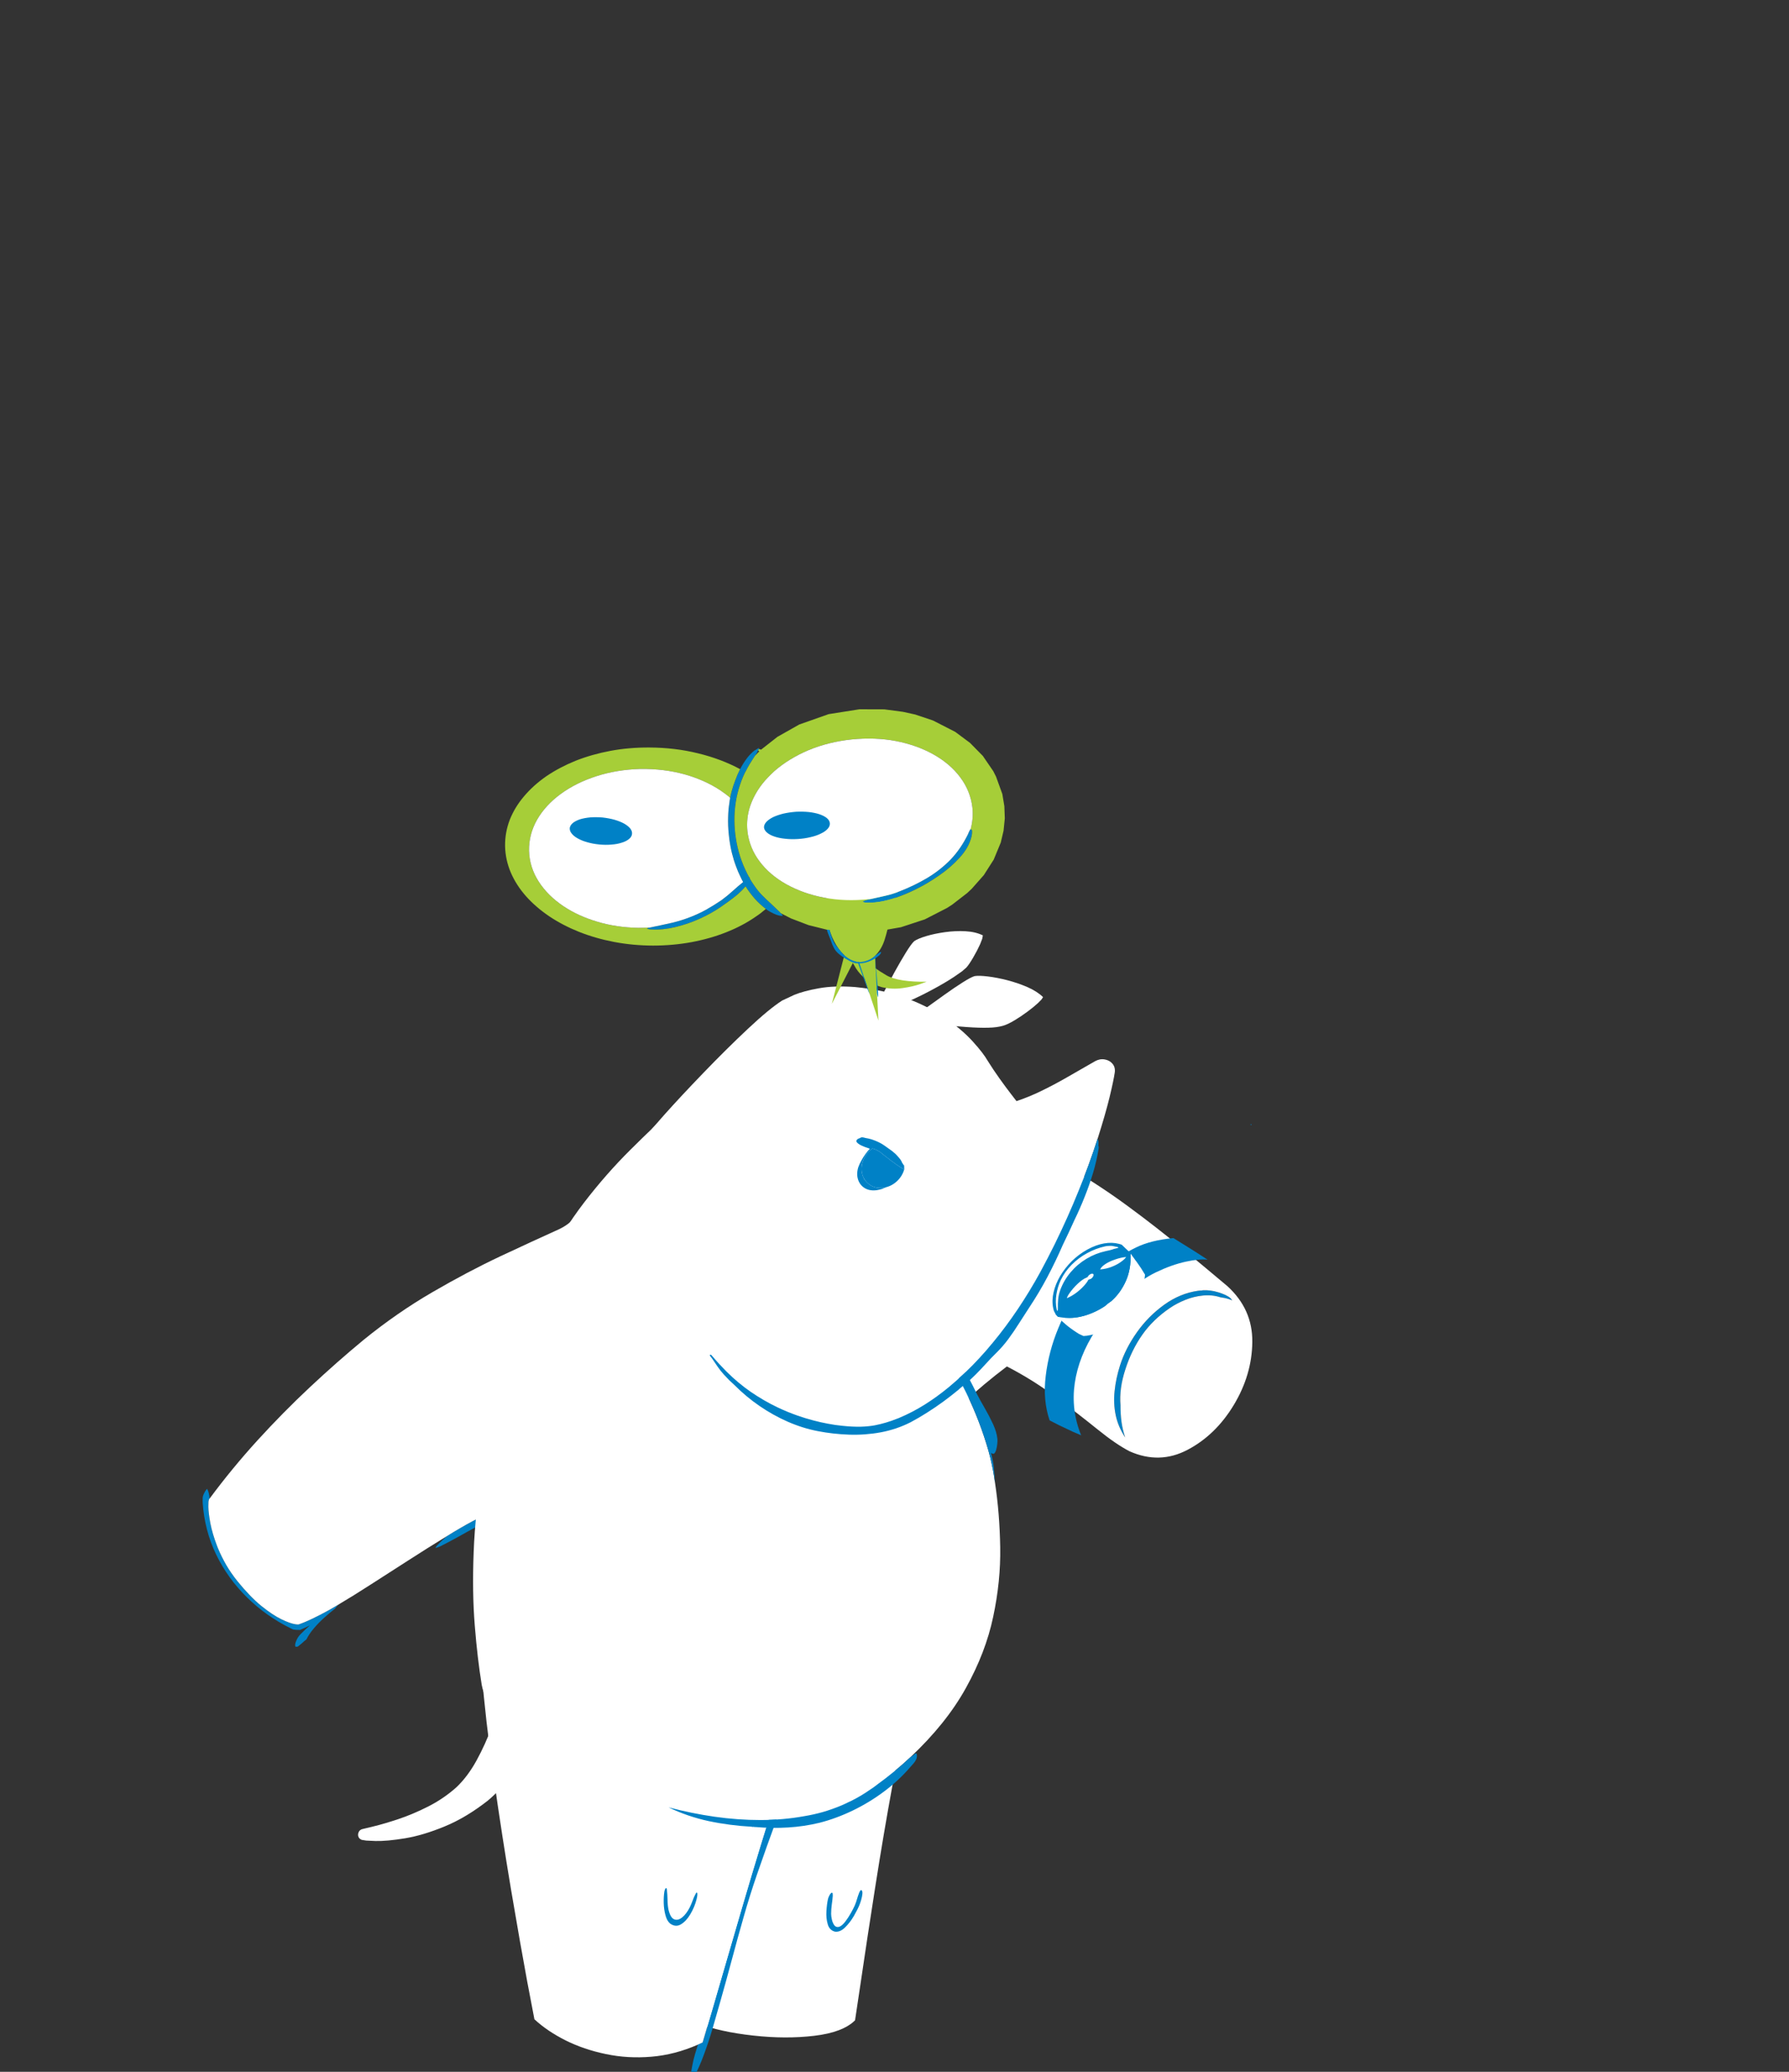 
<svg xmlns="http://www.w3.org/2000/svg" version="1.1" xmlns:xlink="http://www.w3.org/1999/xlink" preserveAspectRatio="none" x="0px" y="0px" width="760px" height="880px" viewBox="614 10 760 880">
<rect x="614" y="10" width="760" height="880" fill="#333333" stroke="none"/>
<defs>


<g id="Symbol_30_0_Layer0_0_FILL">
<path fill="#FFFFFF" stroke="none" d="
M 982.7 196.45
Q 985.4 193.2 987.1 190.55
L 988.4 188.3 988.85 186.9
Q 984.8 184.8 978.9 183.9 972.95 183.05 966.7 183.05 960.45 183.1 955.45 183.75 950.4 184.4 948.15 185.35 946.3 186.4 942.55 190.3 938.8 194.2 934.75 198.95 930.65 203.7 927.75 207.15
L 924.7 210.8 926.7 212.15
Q 928.55 213.35 930.55 214.55
L 932.15 215.45 933 215.75
Q 944.4 213.9 951.85 212.6 959.25 211.3 963.9 210 968.55 208.75 971.65 207 974.15 205.55 977.05 202.65 980 199.75 982.7 196.45 Z"/>
</g>

<g id="Symbol_28_0_Layer0_0_FILL">
<path fill="#FFFFFF" stroke="none" d="
M 656.95 766.95
L 648.9 766.15
Q 647.3 766.15 646.3 767.25 645.25 768.35 645.2 769.8 645.15 771.3 646.5 772.5
L 649.1 773.9 654.55 776.1
Q 661.45 778.7 672.95 780.7 684.4 782.7 699.15 781.9 713.85 781.15 730.65 775.45 742.3 771.1 752.6 762.8 762.95 754.5 770.9 745.45 778.9 736.4 783.5 729.9
L 788.3 722.65 787.25 721.25 784.35 718.45
Q 780.55 714.95 775.95 710.9 771.3 706.9 768.6 704.6 766.5 707.95 761.25 715.5 756 723 748.5 732 741.05 741.05 732.35 748.9 723.6 756.75 714.6 760.8 704.7 764.9 693.85 766.4 683 767.85 673.25 767.75 663.55 767.6 656.95 766.95 Z"/>
</g>

<g id="Symbol_101_0_Layer0_0_FILL">
<path fill="#0081C6" stroke="none" d="
M 1158.45 419.65
Q 1158.35 419.55 1158.15 419.65 1157.9 419.75 1158.05 419.95 1158.4 420.4 1158.55 420.15 1158.7 419.9 1158.45 419.65
M 1140 527.55
Q 1138.15 526.85 1137.15 526.6 1134.9 525.9 1132.5 525.6 1130.05 525.25 1127.65 525.4
L 1127.35 525.45
Q 1127.1 525.5 1126.9 525.55 1126.3 525.55 1125.6 525.6
L 1125 525.7 1124.7 525.7
Q 1113.1 527.35 1103.05 534.6 1092.95 541.85 1085.65 552.15 1078.35 562.45 1074.9 573.25 1072.25 581.6 1071.45 589.55 1070.6 597.5 1072.15 604.95 1073.7 612.35 1078.2 619.15 1076.6 614.5 1075.85 609.3 1075.15 604.1 1075.2 598.6 1074.75 593.35 1075.5 587.7 1076.25 582.05 1078.3 575.75 1082.25 563.45 1089.1 553.7 1095.95 543.95 1106.8 536.6 1111.25 533.6 1116.65 531.45 1122.05 529.3 1127.75 528.75 1133.45 528.15 1138.75 529.85 1140.25 530.05 1141.65 530.35 1143.05 530.65 1144.4 531.1 1144.9 531.25 1145.4 531.45 1145.9 531.65 1146.35 531.85 1145.5 530.35 1143.7 529.3 1141.9 528.2 1140 527.55 Z"/>

<path fill="#FFFFFF" stroke="none" d="
M 971 446.5
Q 952.55 451.75 933.9 460.3 915.25 468.85 896.3 478.65 882.45 485.7 872.2 496.4 862 507.05 856.8 521 851.55 534.95 852.65 551.8 853.7 564.6 859.45 578.8 865.15 592.95 874.1 605.6 883 618.2 893.65 626.4 904.25 634.55 915.05 635.35 925.6 635.75 935 630.6 944.45 625.5 954.3 616.5 964.1 607.55 975.9 596.45 987.65 585.4 1002.85 573.9 1019.85 582.7 1034.35 593.65 1048.9 604.55 1060.6 614 1072.35 623.5 1081 627.95 1100.05 636.4 1117.9 627 1135.75 617.65 1147.35 598.45 1158.9 579.3 1159.15 558.4 1159.4 537.45 1143.25 522.75 1129.95 511.55 1113.9 498.3 1097.85 485.05 1080.1 472 1062.4 458.95 1044.15 448.3 1025.95 441.1 1007.7 441.15 989.45 441.2 971 446.5
M 1137.15 526.6
Q 1138.15 526.85 1140 527.55 1141.9 528.2 1143.7 529.3 1145.5 530.35 1146.35 531.85 1145.9 531.65 1145.4 531.45 1144.9 531.25 1144.4 531.1 1143.05 530.65 1141.65 530.35 1140.25 530.05 1138.75 529.85 1133.45 528.15 1127.75 528.75 1122.05 529.3 1116.65 531.45 1111.25 533.6 1106.8 536.6 1095.95 543.95 1089.1 553.7 1082.25 563.45 1078.3 575.75 1076.25 582.05 1075.5 587.7 1074.75 593.35 1075.2 598.6 1075.15 604.1 1075.85 609.3 1076.6 614.5 1078.2 619.15 1073.7 612.35 1072.15 604.95 1070.6 597.5 1071.45 589.55 1072.25 581.6 1074.9 573.25 1078.35 562.45 1085.65 552.15 1092.95 541.85 1103.05 534.6 1113.1 527.35 1124.7 525.7
L 1125 525.7 1125.6 525.6
Q 1126.3 525.55 1126.9 525.55 1127.1 525.5 1127.35 525.45
L 1127.65 525.4
Q 1130.05 525.25 1132.5 525.6 1134.9 525.9 1137.15 526.6 Z"/>
</g>

<g id="Symbol_40_0_Layer0_0_FILL">
<path fill="#0081C6" stroke="none" d="
M 1052.35 576.9
L 1050.25 581.9 1049.45 584.9
Q 1049.8 586.75 1052.5 587.95 1055.15 589.1 1058.55 589.7 1062 590.25 1064.6 590.35
L 1066.6 590.35 1067.45 590.2
Q 1071.4 580.9 1078.55 573.4 1085.7 565.9 1093 561.15 1100.35 556.4 1104.95 555.35 1100.6 554.35 1095.65 553.35 1090.65 552.35 1086.6 551.55
L 1081.05 550.45
Q 1068.75 556.45 1061.95 563.7 1055.1 570.95 1052.35 576.9 Z"/>
</g>

<g id="Symbol_102_0_Layer0_0_FILL">
<path fill="#0081C6" stroke="none" d="
M 1072.25 581.95
L 1071.1 581.75 1067.75 581.6
Q 1063.25 581.55 1057.85 581.55 1052.45 581.55 1049.65 581.6 1043.3 586.55 1039.5 598.55 1035.75 610.55 1035.3 625.7 1034.8 640.85 1038.35 655.3 1041.85 669.75 1050.05 679.65
L 1056.15 680.35
Q 1060.85 680.75 1065.4 681.1
L 1071 681.35
Q 1059.8 669.2 1056.3 653.3 1052.8 637.35 1056.8 619.2 1060.85 601 1072.25 581.95 Z"/>
</g>

<g id="Symbol_42_0_Layer0_0_FILL">
<path fill="#FFFFFF" stroke="none" d="
M 1050.7 575
Q 1046.65 575.4 1043.2 574.85 1039.75 574.35 1036.8 573.35 1036.9 573.55 1037.05 573.75
L 1037.3 574.1
Q 1037.8 574.75 1038.25 575.35 1038.75 575.95 1039.2 576.55 1039.7 577.1 1040.2 577.65 1040.7 578.25 1041.15 578.75 1041.35 578.95 1041.5 579.1 1041.65 579.3 1041.8 579.45 1043.3 581 1044.9 582.45 1046.5 583.9 1048.25 585.3 1048.85 585.7 1049.45 586.05 1050.05 586.45 1050.65 586.8 1051.15 586.8 1051.6 586.85 1052.1 586.85 1052.6 586.9
L 1052.75 586.9
Q 1057.75 586.75 1062.55 585.6 1067.35 584.5 1071.7 582.6 1071.8 582.55 1071.95 582.5
L 1072.2 582.4
Q 1079.8 578 1084.9 570.9 1090.05 563.8 1092.2 554.9 1091.25 552.7 1090.25 550.6 1089.2 548.5 1088.1 546.45 1088 546.25 1087.9 546.1 1087.8 545.95 1087.7 545.8 1087.3 545.05 1086.9 544.3 1086.45 543.5 1086.05 542.75
L 1085.2 541.25
Q 1084.25 550.75 1080.15 557.35 1076.05 564 1070 568.1 1068.9 568.65 1067.85 569.25 1066.75 569.9 1065.85 570.55 1062.2 572.4 1058.35 573.5 1054.5 574.65 1050.7 575
M 1040.35 557.5
Q 1043.25 551.95 1047.9 547.7 1052.55 543.45 1058.35 540.9 1064.15 538.35 1070.35 537.8 1071.7 537.7 1073.05 537.55 1074.4 537.4 1075.65 537.1 1076.15 537 1077.1 536.95
L 1078.3 536.75 1078.35 536.75
Q 1078.35 536.7 1078.4 536.7 1078.3 536.5 1078.05 536.35 1077.8 536.2 1077.7 536.15 1077.15 535.95 1076.6 535.8 1076.05 535.65 1075.45 535.4 1074.6 535.05 1073.3 534.95 1071.95 534.8 1071 534.85
L 1070.9 534.85
Q 1070.85 534.85 1070.8 534.85 1070.65 534.85 1070.5 534.9
L 1070.35 534.9
Q 1064.7 535.4 1059.25 537.55 1053.8 539.65 1049.15 543.25 1044.5 546.85 1041.35 551.7 1038.95 555.5 1037.65 559.95 1036.35 564.4 1036.7 568.9
L 1036.9 569.7 1037.1 569.75
Q 1037.35 569.45 1037.45 568.65 1037.75 565.6 1038.35 562.95 1038.95 560.25 1040.35 557.5
M 1061.3 550.55
Q 1061.15 550.35 1060.85 550.25 1060.6 550.2 1060.25 550.2 1059.85 550.25 1059.45 550.45 1059 550.6 1058.65 550.85 1058.3 551.1 1058 551.45 1057.75 551.75 1057.55 552.05 1057.4 552.4 1057.4 552.7 1057.4 552.95 1057.55 553.15 1057.75 553.35 1058 553.45 1058.3 553.55 1058.65 553.5 1059 553.45 1059.45 553.3 1059.85 553.1 1060.25 552.85 1060.6 552.6 1060.85 552.3 1061.15 551.95 1061.3 551.65 1061.45 551.35 1061.45 551.05 1061.45 550.75 1061.3 550.55 Z"/>

<path fill="#0081C6" stroke="none" d="
M 1041.35 549.15
Q 1037.95 553.55 1036.2 558.3 1034.4 563.05 1034.7 567.6 1034.75 568.15 1034.8 568.65 1034.85 569.15 1034.95 569.6 1035.15 570.25 1035.4 570.8 1035.6 571.4 1035.8 571.95
L 1035.85 572.05
Q 1036.1 572.4 1036.35 572.7 1036.55 573.05 1036.8 573.35 1039.75 574.35 1043.2 574.85 1046.65 575.4 1050.7 575 1054.5 574.65 1058.35 573.5 1062.2 572.4 1065.85 570.55 1066.75 569.9 1067.85 569.25 1068.9 568.65 1070 568.1 1076.05 564 1080.15 557.35 1084.25 550.75 1085.2 541.25
L 1084.4 539.9
Q 1083.5 538.8 1082.55 537.65 1081.65 536.5 1080.65 535.3
L 1080.6 535.2
Q 1080.2 535 1079.8 534.8 1079.35 534.6 1078.95 534.45 1075.05 532.85 1070.15 533.05 1065.25 533.25 1059.7 535.4 1054.15 537.6 1049.45 541.15 1044.8 544.75 1041.35 549.15
M 1060.85 550.25
Q 1061.15 550.35 1061.3 550.55 1061.45 550.75 1061.45 551.05 1061.45 551.35 1061.3 551.65 1061.15 551.95 1060.85 552.3 1060.6 552.6 1060.25 552.85 1059.85 553.1 1059.45 553.3 1059 553.45 1058.65 553.5 1058.3 553.55 1058 553.45 1057.75 553.35 1057.55 553.15 1057.4 552.95 1057.4 552.7 1057.4 552.4 1057.55 552.05 1057.75 551.75 1058 551.45 1058.3 551.1 1058.65 550.85 1059 550.6 1059.45 550.45 1059.85 550.25 1060.25 550.2 1060.6 550.2 1060.85 550.25
M 1047.9 547.7
Q 1043.25 551.95 1040.35 557.5 1038.95 560.25 1038.35 562.95 1037.75 565.6 1037.45 568.65 1037.35 569.45 1037.1 569.75
L 1036.9 569.7 1036.7 568.9
Q 1036.35 564.4 1037.65 559.95 1038.95 555.5 1041.35 551.7 1044.5 546.85 1049.15 543.25 1053.8 539.65 1059.25 537.55 1064.7 535.4 1070.35 534.9
L 1070.5 534.9
Q 1070.65 534.85 1070.8 534.85 1070.85 534.85 1070.9 534.85
L 1071 534.85
Q 1071.95 534.8 1073.3 534.95 1074.6 535.05 1075.45 535.4 1076.05 535.65 1076.6 535.8 1077.15 535.95 1077.7 536.15 1077.8 536.2 1078.05 536.35 1078.3 536.5 1078.4 536.7 1078.35 536.7 1078.35 536.75
L 1078.3 536.75 1077.1 536.95
Q 1076.15 537 1075.65 537.1 1074.4 537.4 1073.05 537.55 1071.7 537.7 1070.35 537.8 1064.15 538.35 1058.35 540.9 1052.55 543.45 1047.9 547.7 Z"/>
</g>

<g id="Symbol_43_0_Layer0_0_FILL">
<path fill="#FFFFFF" stroke="none" d="
M 1078.05 542.05
Q 1074.9 542.45 1071.6 543.75 1068.25 545 1065.8 546.7 1063.3 548.45 1062.65 550.15 1066.4 549.7 1069.65 548.25 1072.85 546.85 1075.05 545.1 1077.3 543.35 1078.05 542.05 Z"/>
</g>

<g id="Symbol_44_0_Layer0_0_FILL">
<path fill="#FFFFFF" stroke="none" d="
M 1050.75 558.05
Q 1047.85 560.75 1045.7 563.75 1043.55 566.75 1043.25 568.25 1046.15 566.95 1049.2 564.45 1052.2 561.9 1054.2 559.25 1056.25 556.6 1056.2 554.8 1053.7 555.4 1050.75 558.05 Z"/>
</g>

<g id="Symbol_29_0_Layer0_0_FILL">
<path fill="#FFFFFF" stroke="none" d="
M 927.6 155.25
Q 919.9 157.4 912.5 160.95 905.1 164.5 899.6 168.2 894.1 171.9 892.1 174.45 890.65 176.9 889.1 184 887.55 191.1 886.2 199.45 884.9 207.8 884.1 213.85
L 883.25 220.15 886.85 220.55
Q 890.25 220.9 893.75 221.15
L 896.55 221.25 897.9 221.15
Q 909.4 211.7 918.1 202.95 926.8 194.25 932.05 187.8
L 936.35 182.3 938.55 178.7
Q 939.75 175.9 940.75 170.55 941.8 165.2 942.15 160.2
L 942.2 156.1 941.7 153.65
Q 935.3 153.1 927.6 155.25 Z"/>
</g>

<g id="Symbol_111_0_Layer0_0_FILL">
<path fill="#0081C6" stroke="none" d="
M 799.35 738.4
Q 799.15 738.3 799.05 738.4 799.05 739 799.4 739.75
L 799.65 740.4 799.85 740.75
Q 800.25 741.65 800.8 742.45 801.3 743.25 802.1 743.9
L 802.35 744.1
Q 802.5 744.2 802.75 744.3 803.15 744.7 803.7 745.05
L 804.2 745.35 804.45 745.55
Q 819.3 754.55 835.65 757.25 851.95 759.9 868.3 756.9 884.7 753.9 899.65 745.75 900 745.55 900.4 745.35 900.75 745.15 901.1 744.95 901.35 744.65 901.65 744.35 901.9 744.05 902.2 743.75 902.6 743.2 903 742.7 903.4 742.15 903.8 741.6 903.95 740.9 904.1 740.1 904.25 739.35 904.4 738.5 904.55 737.65 904.7 736.75 904.85 735.85 905 734.95 905.2 736.95 905.5 738.95 905.8 740.95 906.15 742.95 906.65 745.5 908.15 747.7 909.65 749.9 910.75 749.85
L 911.45 748.75 911.25 745.55
Q 911.1 744.6 911 743.65 910.9 742.65 910.85 741.65 909.05 738.4 907.95 734.1 906.8 729.8 906.2 724.95 905.95 722.8 905.75 720.6 905.55 718.45 905.45 716.25 905.2 715.45 905 714.7 904.8 713.9 904.6 713.1 904.45 714.9 904.3 716.6 904.15 718.35 904 720 903.35 726.05 902.5 731.15 901.65 736.3 900.5 740.35 900.45 740.45 900.35 740.55 900.3 740.7 900.2 740.8 900 741.05 899.75 741.35 899.5 741.65 899.2 741.95 897.05 744.25 891.8 747.2 886.5 750.15 877.85 752.65 869.15 755.1 856.75 755.95 850.3 756.35 844.45 755.85 838.6 755.3 833.45 754.15 833 754.05 832.55 753.95 832.15 753.85 831.7 753.75 823.65 751.7 817.75 749.05 811.85 746.35 808.55 744.1
L 806.05 742.25 805 741.15
Q 804.95 741 804.95 740.85
L 804.85 740.55
Q 803.65 739.85 802.05 739.15 800.5 738.5 799.55 738.45
L 799.35 738.4
M 937.6 535.35
Q 938.95 530 940 524.75 936.95 532.45 933.6 540.05 930.2 547.65 926.55 555.6 925.85 557.15 925.1 558.75 924.4 560.3 923.7 561.95 918.5 575.7 914.55 591.2 910.6 606.75 909.2 623.55 909 626.05 908.8 628.55 908.65 631.05 908.5 633.6 908.7 635.55 909 637.55 909.3 639.5 909.7 641.5 909.75 641.75 909.95 642.45 910.15 643.15 910.45 643.5 910.8 642.7 911.05 641.65
L 911.35 640.3
Q 912.3 633.9 912.95 627.5 913.55 621.1 914.35 614.75 915.2 608.35 916.65 602.05 919.2 591.65 922.45 581.5 925.7 571.4 929.3 561.4 930.65 557.4 931.9 553.6 933.2 549.85 934.4 546.35 936.25 540.7 937.6 535.35 Z"/>

<path fill="#FFFFFF" stroke="none" d="
M 940.7 479.85
Q 934.75 469.6 924.95 459.6 915.15 449.65 902.45 442.75 889.75 435.85 875.15 434.65 863.35 433.7 848.2 430.6 833 427.5 818.7 424.95 804.4 422.4 795.15 423.2 785.9 423.95 786.05 430.7 786.75 439.3 788.8 444.75 790.85 450.25 792.3 455.15 793.75 460.05 792.65 466.8 789.35 484.2 785.45 506.4 781.6 528.65 779.45 553.9 777.3 579.1 779.15 605.6 780.85 627.2 784.05 649.85 787.25 672.5 792.35 695.4 797.45 718.25 804.85 740.55
L 804.95 740.85
Q 804.95 741 805 741.15
L 806.05 742.25 808.55 744.1
Q 811.85 746.35 817.75 749.05 823.65 751.7 831.7 753.75 832.15 753.85 832.55 753.95 833 754.05 833.45 754.15 838.6 755.3 844.45 755.85 850.3 756.35 856.75 755.95 869.15 755.1 877.85 752.65 886.5 750.15 891.8 747.2 897.05 744.25 899.2 741.95 899.5 741.65 899.75 741.35 900 741.05 900.2 740.8 900.3 740.7 900.35 740.55 900.45 740.45 900.5 740.35 901.65 736.3 902.5 731.15 903.35 726.05 904 720 904.15 718.35 904.3 716.6 904.45 714.9 904.6 713.1 905.45 702.05 905.95 689.15 906.5 676.2 907.05 662.15 907.6 648.05 908.5 633.6 908.65 631.05 908.8 628.55 909 626.05 909.2 623.55 910.6 606.75 914.55 591.2 918.5 575.7 923.7 561.95 929.65 546.3 935.35 533.6 941.05 520.9 944.65 511.85 948.2 502.8 947.75 498.05 946.65 490.15 940.7 479.85 Z"/>
</g>

<g id="Symbol_103_0_Layer0_0_FILL">
<path fill="#FFFFFF" stroke="none" d="
M 805.8 716.6
Q 790.7 715.2 775.3 716.35 759.95 717.5 743.95 723.9
L 747.05 749.9
Q 750 774.65 753.9 807.15 757.8 839.7 760.8 864.5
L 763.95 890.65
Q 767.9 898 784.65 903.3 801.4 908.65 822.65 910.8 843.95 913 861.55 910.95 879.2 908.9 884.9 901.55
L 881.8 876.7
Q 878.75 853.05 874.9 820.3 871.05 787.55 868.5 758.95 865.95 730.4 866.8 719.3 851.2 720.7 836.05 719.4 820.9 718.05 805.8 716.6 Z"/>
</g>

<g id="Symbol_32_0_Layer0_0_FILL">
<path fill="#0081C6" stroke="none" d="
M 943.65 840.8
Q 942.6 838.75 942.2 837.35 941.45 834.6 941.05 831.85 940.7 829.05 940.15 826.35
L 939.65 824.85 939.1 824.45
Q 938.5 824.55 938.05 825.8 937.65 827 937.65 828.25 937.8 831.4 938.75 835.75 939.7 840.1 941.85 843.7 943.95 847.3 947.65 848.15 951.1 848.6 953.45 845.55 955.8 842.55 957.1 838.5 958.4 834.45 958.75 831.75 958.9 830.75 958.95 828.85 959 826.95 958.7 825.25 958.4 823.5 957.45 822.95
L 957.25 822.9
Q 957.1 822.9 957.05 822.95 956.7 823.3 956.6 823.8
L 956.45 824.5
Q 956.2 826.4 956.15 828.4 956.15 830.4 955.8 832.35 955.5 834.05 954.65 836.85 953.8 839.65 952.5 842.15 951.2 844.6 949.5 845.25 947.75 845.7 946.2 844.3 944.7 842.85 943.65 840.8 Z"/>
</g>

<g id="Symbol_112_0_Layer0_0_FILL">
<path fill="#0081C6" stroke="none" d="
M 1101.4 709.6
Q 1101.9 707.65 1101 707.65 1100.1 707.7 1098.8 708.65 1097.55 709.65 1097 710.35 1096.45 711.15 1095.85 712.4 1095.25 713.65 1094.7 715.05
L 1094.9 715
Q 1094.7 715.35 1094.55 715.7 1094.35 716.05 1094.15 716.4 1093.7 717.55 1093.3 718.6 1092.9 719.65 1092.55 720.45 1090.85 724.4 1089.2 728.4 1087.55 732.35 1085.9 736.35 1080.95 749.9 1075.1 768.15 1069.25 786.35 1062.9 807.05 1056.55 827.75 1050.15 848.75 1043.8 869.75 1037.85 888.85 1037.1 889.2 1036.35 889.55 1035.6 889.9 1034.85 890.2
L 1033.05 895.8
Q 1031.85 899.7 1031.1 903.7 1030.4 907.7 1029.55 911.75 1029.45 912.05 1029.35 912.6 1029.2 913.15 1029.55 913.55 1029.95 913.75 1030.25 913.4 1030.55 913.05 1030.7 912.7 1031 912.25 1031.35 911.7
L 1031.75 911
Q 1035.6 904.25 1038.6 896.45 1041.65 888.6 1044.15 880.5 1046.65 872.4 1048.85 864.85 1052.75 851.8 1056.4 838.75 1060.05 825.7 1063.95 812.7 1067.8 799.7 1072.45 786.85 1078.6 769.85 1085.05 753.15 1091.5 736.45 1097.9 719.7 1098.8 717.35 1099.75 714.65 1100.7 711.95 1101.4 709.6 Z"/>

<path fill="#FFFFFF" stroke="none" d="
M 933.85 673.5
Q 909.05 665.25 897.1 663.7 899.45 692.05 904.75 727.65 910.05 763.3 915.95 796.75 921.9 830.2 926.15 852.05
L 930.7 874.8
Q 938.9 882.05 950.6 887.65 962.3 893.2 976.25 895.95 990.2 898.75 1005.15 897.55 1020.1 896.4 1034.85 890.2 1035.6 889.9 1036.35 889.55 1037.1 889.2 1037.85 888.85 1043.8 869.75 1050.15 848.75 1056.55 827.75 1062.9 807.05 1069.25 786.35 1075.1 768.15 1080.95 749.9 1085.9 736.35 1088.25 729.85 1090.35 724.8 1092.4 719.75 1094.15 716.4 1094.35 716.05 1094.55 715.7 1094.7 715.35 1094.9 715
L 1094.7 715.05
Q 1075.75 716 1047.45 709 1019.15 702 988.9 691.9 958.6 681.8 933.85 673.5 Z"/>
</g>

<g id="Symbol_33_0_Layer0_0_FILL">
<path fill="#0081C6" stroke="none" d="
M 943.35 838.65
Q 942.15 836.05 941.4 832.95 940.6 829.9 939.6 827.1
L 939.2 826.4 938.9 826.25
Q 938.6 826.4 938.45 827.1 938.3 827.8 938.3 828.5 938.5 831.6 939.5 835.45 940.5 839.25 942.25 842.4 943.95 845.55 946.3 846.7 950.3 848.25 953.15 845.6 956 842.95 957.6 838.15 959.2 833.4 959.35 828.65 959.35 827.95 959.35 826.95 959.3 825.95 959.1 825.15 958.85 824.4 958.4 824.45 958.25 824.75 958.1 825.1
L 957.95 825.6
Q 957.35 827.6 957.1 829.8 956.8 831.95 956.3 834.1 955.15 838.55 953 841.25 950.85 843.95 948.25 843.6 945.7 843.25 943.35 838.65 Z"/>
</g>

<g id="Symbol_105_0_Layer0_0_FILL">
<path fill="#FFFFFF" stroke="none" d="
M 877.85 301.8
Q 859.6 314.95 842.2 328.65 824.8 342.3 808.55 359 792.3 375.7 777.5 397.85 762.65 420.05 749.55 450.25 734.15 486.35 725.4 517 716.7 547.65 712.95 573.25 709.15 598.9 708.65 619.95 708.1 641 709.1 657.9 709.75 667.7 718.85 679.7 727.9 691.7 743.45 704.2 759 716.7 779.1 728.05 799.15 739.4 821.85 747.9 836.25 753.25 851.05 756.9 865.9 760.55 880.6 762.05 895.35 763.55 909.45 762.5 917.6 761.85 925.35 760.25 932.269 758.831 938.8 756.6
L 940.5 756.05
Q 944.05 754.75 947.5 753.2 950.9 751.65 954.2 749.85 954.45 749.75 954.7 749.6 954.95 749.45 955.2 749.35 955.9 748.95 956.65 748.55 957.35 748.15 958.05 747.75
L 958.25 747.6
Q 964.75 743.95 970.7 740.1 976.65 736.25 982.05 732.25 1007.65 713.25 1022.85 692 1038.1 670.8 1045.4 648.7 1052.75 626.65 1054.7 605.15 1056.65 583.65 1055.75 564.05 1055.7 563.15 1055.65 562.2 1055.65 561.3 1055.6 560.4 1055.4 556.2 1054.9 551.9 1054.45 547.6 1053.7 543.25 1050.25 524 1043.3 505.2 1036.35 486.45 1028.35 470.45 1020.4 454.4 1013.85 443.5 1013.3 442.6 1012.75 441.7 1012.25 440.8 1011.75 440 1008.4 434.5 1006.25 431.4
L 1003.65 427.85 998.85 423.65 987.85 412.75
Q 973.75 398.5 953.35 377.7 932.95 356.85 912.55 336.2 892.1 315.55 877.85 301.8 Z"/>

<path fill="#0081C6" stroke="none" d="
M 1012.75 441.7
Q 1013.3 442.6 1013.85 443.5 1020.4 454.4 1028.35 470.45 1036.35 486.45 1043.3 505.2 1050.25 524 1053.7 543.25 1054.45 547.6 1054.9 551.9 1055.4 556.2 1055.6 560.4 1055.65 561.3 1055.65 562.2 1055.7 563.15 1055.75 564.05 1055.75 563.75 1055.75 563.55
L 1055.8 563.25
Q 1056 558.2 1056 553.8 1055.95 549.45 1055.2 544.75 1055.75 545.2 1056.25 545.4 1056.75 545.6 1057.15 545.4 1058.1 544.8 1058.8 543.05 1059.5 541.25 1059.9 539.35 1060.3 537.4 1060.3 536.3 1060.3 531.8 1058.45 526.55 1056.6 521.25 1054.2 516 1051.8 510.8 1050.1 506.5 1046.05 495.65 1041.3 484.95 1036.55 474.25 1030.75 463.9
L 1030.45 463.3
Q 1030.2 462.85 1029.85 462.6 1029.55 462.05 1029.2 461.4
L 1028.95 460.9 1028.75 460.6
Q 1026.9 457.5 1024.3 453.55 1021.65 449.6 1018.65 446.05 1015.6 442.45 1012.7 440.45 1012.45 440.3 1012.2 440.2 1011.95 440.05 1011.75 440 1012.25 440.8 1012.75 441.7
M 821.85 747.9
Q 833.7 755.05 847 759.3 860.3 763.5 874.45 765.7
L 874.8 765.85
Q 875.1 766 875.35 765.85 875.85 765.95 876.45 766.1
L 876.95 766.15 877.2 766.2
Q 887.45 768.15 898 768.6 908.6 769.05 918.75 767.7 929.85 766.1 941.1 762.15 952.35 758.2 962.65 752.2 972.9 746.25 981.2 738.6 982.35 737.6 983.6 736.45 984.85 735.35 985.65 734.05 986.5 732.7 986.45 730.95
L 986.4 730.65
Q 986.35 730.4 986.2 730.2 985.7 730.05 985.15 730.4 984.6 730.75 984.4 730.95 983.8 731.3 983.2 731.6 982.65 731.95 982.05 732.25 976.65 736.25 970.7 740.1 964.75 743.95 958.25 747.6
L 958.05 747.75
Q 957.35 748.15 956.65 748.55 955.9 748.95 955.2 749.35 954.95 749.45 954.7 749.6 954.45 749.75 954.2 749.85 950.9 751.65 947.5 753.2 944.05 754.75 940.5 756.05
L 938.8 756.6
Q 938 756.925 937.15 757.2 935.45 757.75 933.7 758.3 927.45 760.1 921.45 761.15 915.4 762.15 909.45 762.5 895.35 763.55 880.6 762.05 865.9 760.55 851.05 756.9 836.25 753.25 821.85 747.9 Z"/>
</g>

<g id="Symbol_106_0_Layer0_0_FILL">
<path fill="#FFFFFF" stroke="none" d="
M 1012.45 184.25
Q 1009.55 185.35 1007.8 188.35 1002.25 198.35 997.6 206.75 992.9 215.2 988.2 222.4 983.55 229.6 978.1 236
L 972.55 233.85
Q 967.9 232.05 961.5 229.3 955.1 226.55 949.2 223.55 944.05 220.7 934.8 217.95 925.55 215.15 912.95 214.2 900.35 213.3 885.1 216 869.8 218.75 852.55 227 840.85 232.9 833.35 239.5 825.8 246.1 821.95 251.35
L 817.3 258.3
Q 812.95 267.05 807.85 285.25 802.75 303.45 798.15 323.75 793.55 344 790.75 358.9
L 788.65 370.6 788.15 375.95 789.35 379.6 792.45 386.35
Q 796.5 394.6 805.7 407.45 814.9 420.3 830.8 436.3 841.4 446.65 852.8 454.15 864.25 461.65 875.1 466.7 886 471.75 895.05 474.75
L 895.4 474.85
Q 899.4 476.2 902.85 477.2 906.25 478.15 909 478.85 919.2 481.35 929.1 481.95 939.05 482.5 948.35 481.6 952 481.25 955.55 480.7 959.05 480.15 962.45 479.45 967.6 478.35 972.35 476.95 977.15 475.55 981.5 473.9 983.8 473.05 985.95 472.15 988.1 471.2 990.15 470.25 995.9 467.55 1000.35 464.75 1004.75 461.9 1007.65 459.3 1010.35 456.85 1012.85 454.1 1015.35 451.35 1017.65 448.3 1017.95 447.9 1018.25 447.55 1018.5 447.15 1018.8 446.75 1023.85 439.8 1028 431.6 1032.15 423.35 1035.4 414.1 1037.55 407.9 1039.35 401.35 1041.15 394.8 1042.55 387.9 1042.6 387.6 1042.65 387.35
L 1042.75 386.8
Q 1043.25 384.3 1043.7 381.8 1044.15 379.25 1044.5 376.7 1044.55 376.5 1044.6 376.3 1044.6 376.1 1044.65 375.9 1046.65 362.6 1047.3 348.8 1047.95 335 1047.35 321.1 1046.85 311.05 1046.05 301.45 1045.2 291.9 1044.1 282.9 1042.9 273.2 1041.45 264.25 1040.05 255.3 1038.45 247.2 1037.5 242.55 1036.6 238.2 1035.65 233.85 1034.7 229.8 1030.9 213.95 1027.55 203.25 1024.15 192.55 1022.15 187.85 1020.8 184.9 1018.05 184 1015.3 183.1 1012.45 184.25 Z"/>

<path fill="#0081C6" stroke="none" d="
M 1038.55 234.95
Q 1038.45 234.65 1038.15 234.1 1037.85 233.55 1037.4 233.35 1036.9 232.2 1036.25 231.25 1035.55 230.3 1034.7 229.8 1035.65 233.85 1036.6 238.2 1037.5 242.55 1038.45 247.2 1040.05 255.3 1041.45 264.25 1042.9 273.2 1044.1 282.9 1045.2 291.9 1046.05 301.45 1046.85 311.05 1047.35 321.1 1047.95 335 1047.3 348.8 1046.65 362.6 1044.65 375.9 1044.6 376.1 1044.6 376.3 1044.55 376.5 1044.5 376.7 1044.15 379.25 1043.7 381.8 1043.25 384.3 1042.75 386.8
L 1042.65 387.35
Q 1042.6 387.6 1042.55 387.9 1041.15 394.8 1039.35 401.35 1037.55 407.9 1035.4 414.1 1032.15 423.35 1028 431.6 1023.85 439.8 1018.8 446.75 1018.5 447.15 1018.25 447.55 1017.95 447.9 1017.65 448.3 1015.35 451.35 1012.85 454.1 1010.35 456.85 1007.65 459.3 1004.75 461.9 1000.35 464.75 995.9 467.55 990.15 470.25 988.1 471.2 985.95 472.15 983.8 473.05 981.5 473.9 977.15 475.55 972.35 476.95 967.6 478.35 962.45 479.45 959.05 480.15 955.55 480.7 952 481.25 948.35 481.6 939.05 482.5 929.1 481.95 919.2 481.35 909 478.85 906.25 478.15 902.85 477.2 899.4 476.2 895.4 474.85
L 895.05 474.75 895.25 474.85
Q 895.05 474.9 894.85 474.95 894.65 475.05 894.5 475.25 894.6 475.5 894.85 475.6 895.15 475.75 895.35 475.9 895.7 476.05 896.15 476.2
L 896.7 476.4
Q 899.8 477.8 902.6 479.1 905.4 480.4 908.75 481.4 911.05 482.05 913.35 482.65 915.65 483.2 918.05 483.65 928.05 486.15 938.5 486.75 948.95 487.35 959.15 486 969.3 484.65 978.5 481.25 987.75 477.85 996.65 472.9 1005.6 467.9 1013.15 461.2 1020.75 454.45 1026.1 445.9 1029.1 440.9 1031.9 435.25 1034.75 429.55 1037.2 423.7 1039.6 417.85 1041.55 412.3 1041.65 411.9 1041.75 411.55 1041.9 411.2 1042 410.8 1043.15 407.65 1044.15 404.6 1045.1 401.5 1045.85 398.5 1047 393.85 1047.9 389.15 1048.8 384.45 1050 379.8 1051.45 374.2 1052 368.25 1052.55 362.25 1052.65 356.2 1052.8 350.15 1053 344.35 1053.5 332.8 1052.85 321.6 1052.2 310.35 1050.7 299.25 1050.3 294.7 1049.8 290.15 1049.25 285.65 1048.8 281.3 1048.45 277.25 1047.9 273.3 1047.4 269.4 1046.75 265.6 1045.45 257.6 1043.45 249.85 1041.45 242.1 1038.55 234.95 Z"/>
</g>

<g id="Symbol_107_0_Layer0_0_FILL">
<path fill="#0081C6" stroke="none" d="
M 951.1 329.25
Q 948.25 328.6 945.6 328.1 942.95 327.55 939.95 327.7 938.65 327.75 936.9 328 935.1 328.3 933.4 328.9 932.85 328.95 932.4 329.1 931.95 329.25 931.5 329.4 931.05 329.65 930.8 329.95 930.5 330.25 930.45 330.55 930.1 330.9 929.8 331.25 929.55 331.6 929.35 332 928.7 333.7 930.1 334.25 931.5 334.8 933.45 334.75 935.35 334.7 936.15 334.55 936.75 334.45 937.3 334.4 937.9 334.35 938.45 334.3 937.8 336.35 937.4 339 936.95 341.65 936.85 344.35 936.7 347 936.9 349.15 937.5 353.95 939.95 356.9 942.35 359.8 945.75 360.2 949.15 360.6 952.75 357.9 954.15 356.75 955.15 355.7 956.15 354.6 956.9 353.45 955.1 355.2 952.95 356.05 950.8 356.95 948.5 356.8 947.2 356.7 946 356.25 944.8 355.85 943.75 355.15 943.35 354.95 943 354.7 942.65 354.4 942.35 354 941.75 353.5 941.25 352.9 940.75 352.25 940.3 351.55 938.85 349.3 938.2 346.35 937.55 343.45 937.85 340.15 938 338.55 938.4 337.05 938.8 335.55 939.4 334.2 939.5 333.95 939.6 333.75 939.7 333.5 939.8 333.3 940.3 333.3 940.75 333.25 941.2 333.2 941.6 333.1
L 941.65 333.1
Q 942.35 333.15 943.05 333.15 943.75 333.2 944.45 333.25 946.8 333.95 949.6 334.65 952.35 335.4 955.2 336 956.15 336.2 957.05 336.4 957.95 336.55 958.85 336.7 959 336.75 959.15 336.75 959.3 336.8 959.45 336.8
L 959.7 336.85 959.95 336.85 960.25 336.9
Q 960.75 337 961.25 337.05 961.7 337.1 962.2 337.15
L 962.25 337.15 962.2 337.05
Q 961.95 336.5 961.7 335.95
L 961.1 334.6 960.65 334.55
Q 960.55 334.45 960.5 334.35 960.4 334.3 960.35 334.2 960.15 334.1 959.9 333.95
L 959.65 333.75
Q 959.55 333.65 959.45 333.6 959.35 333.55 959.25 333.5 959.05 333.25 958.9 333.05 958.7 332.9 958.65 332.85 957.85 332.1 956.45 331.4 955.05 330.65 953.6 330.05 952.1 329.5 951.1 329.25 Z"/>

<path fill="#0081C6" stroke="none" d="
M 944.45 333.25
Q 943.75 333.2 943.05 333.15 942.35 333.15 941.65 333.1
L 941.6 333.1
Q 941.2 333.2 940.75 333.25 940.3 333.3 939.8 333.3 939.7 333.5 939.6 333.75 939.5 333.95 939.4 334.2 938.8 335.55 938.4 337.05 938 338.55 937.85 340.15 937.55 343.45 938.2 346.35 938.85 349.3 940.3 351.55 940.75 352.25 941.25 352.9 941.75 353.5 942.35 354 942.65 354.35 943 354.6 943.35 354.9 943.75 355.15 944.8 355.85 946 356.25 947.2 356.7 948.5 356.8 950.8 356.95 952.95 356.05 955.1 355.2 956.9 353.45 957.1 353.3 957.25 353.1 957.4 352.95 957.6 352.75 959.5 350.7 960.7 347.95 961.95 345.15 962.3 341.85 962.4 340.65 962.4 339.45 962.35 338.25 962.2 337.15 961.7 337.1 961.25 337.05 960.75 337 960.25 336.9
L 959.95 336.85 959.7 336.85 959.45 336.8
Q 959.3 336.8 959.15 336.75 959 336.75 958.85 336.7 957.95 336.55 957.05 336.4 956.15 336.2 955.2 336 952.35 335.4 949.6 334.65 946.8 333.95 944.45 333.25 Z"/>
</g>

<g id="Symbol_108_0_Layer0_0_FILL">
<path fill="#FFFFFF" stroke="none" d="
M 913.75 284.45
Q 911.4 277.7 905.85 272.8 900.35 267.9 890.55 266.1 880.6 264.55 873.65 267.6 866.65 270.7 862 276.45 857.35 282.25 854.5 288.8 851.65 295.35 849.95 300.7 858.85 301.75 870.05 303.6 881.25 305.45 893.05 307.7 904.8 309.9 915.4 312.05 916.35 305.6 916.2 298.4 916.05 291.15 913.75 284.45 Z"/>
</g>

<g id="Symbol_113_0_Layer0_0_FILL">
<path fill="#a6ce38" stroke="none" d="
M 786.75 701.5
L 801.35 712.5
Q 815.4 722.5 836.55 730.4 857.65 738.25 879.4 732.65 900.4 725.6 914.2 709.1 928 692.6 936.7 672.55 945.35 652.45 950.95 634.65 956.25 617.45 951.65 611.9 947.05 606.4 938.55 611.15 930 615.9 923.45 629.5 913.9 649.65 899.35 664.25 884.8 678.85 871.9 689.4 859.1 700.05 836.75 703 814.35 705.95 786.75 701.5 Z"/>
</g>

<g id="Symbol_16_0_Layer0_0_FILL">
<path fill="#a6ce38" stroke="none" d="
M 891.5 633.65
L 891.05 633.65 907.65 759.35 919 845 930.8 758.65 946.5 643.85 947.85 633.85 891.5 633.65 Z"/>

<path fill="#0081C6" stroke="none" d="
M 891.05 633.65
L 891.5 633.65
Q 890.95 631.45 890.25 629.3 889.6 627.15 888.8 625.1
L 888.45 624.2
Q 888.15 623.5 887.75 622.95 887.5 622.5 887.45 622.75 887.45 623.05 887.4 623.7 887.35 626 887.9 628.45 888.45 630.9 889 633.15 894 655.4 895.95 677.8 897.95 700.2 900.25 722.5 901.5 733.9 902.55 745.45 903.55 757.05 905.6 768.4
L 905.85 770.25
Q 906.15 771.75 906.75 772.15 907.35 772.15 907.35 771.6 907.35 771.1 907.3 770.65 907.6 768 907.7 765.15 907.75 762.3 907.65 759.35
L 891.05 633.65
M 951.9 628
Q 951.9 627.5 951.75 626.25 951.65 625.05 950.9 624.35 949.5 624.3 949.5 625.85 949.45 627.4 949.4 628.6 948.75 632.45 948 636.25 947.3 640.05 946.5 643.85
L 930.8 758.65
Q 933.35 750.25 934.7 741.9 936 733.6 937.35 724.85 940 708.65 942.65 692.5 945.35 676.35 948.05 660.15 949.4 652.85 950.95 644 952.5 635.15 951.9 628 Z"/>
</g>

<g id="Symbol_64_0_Layer0_0_FILL">
<path fill="#a6ce38" stroke="none" d="
M 1015.35 632
L 973.55 634.3 989 819.4 1015.35 632 Z"/>
</g>

<g id="Symbol_83_0_Layer0_0_FILL">
<path fill="#a6ce38" stroke="none" d="
M 951.9 319.5
Q 953.8 315.25 955.7 310.8
L 956.75 308.3
Q 957.55 306.1 956.4 304.45 954.8 302.95 953.5 303.9 952.25 304.85 951.25 306.7 946.55 314.4 941.75 322.1 936.95 329.8 932.2 337.55 931.15 339.2 930.15 340.85 929.15 342.5 928.15 344.15 925.55 348.45 922.95 352.75 920.35 357.05 917.8 361.35 918.4 362.25 918.95 363.15 919.5 364 920 364.85 920.3 365.35 920.55 365.85 920.8 366.35 921.05 366.85 921.65 368 922.2 369.15 922.7 370.3 923.1 371.45 923.3 371.9 923.45 372.3 923.6 372.75 923.7 373.2 924.1 374.55 924.4 375.85 924.65 377.15 924.8 378.5 927.6 373.9 930.25 369.3 932.85 364.7 935.25 360.05 935.4 359.7 935.6 359.4
L 935.95 358.7
Q 937.4 355.85 940.1 350.1 942.8 344.35 945 338.5 945.95 336.55 946.7 334.65 947.45 332.8 947.95 331.05 948.1 330.65 948.1 329.7 948.15 328.8 947.95 327.8 949.95 323.7 951.9 319.5 Z"/>

<path fill="#a6ce38" stroke="none" d="
M 1001.3 267.15
Q 985.7 268.95 976.15 274.55 966.6 280.1 962.25 285.1 959.1 288.5 953.6 297.6 948.1 306.65 942.25 317.6 936.4 328.5 932.2 337.55 936.95 329.8 941.75 322.1 946.55 314.4 951.25 306.7 952.25 304.85 953.5 303.9 954.8 302.95 956.4 304.45 957.55 306.1 956.75 308.3
L 955.7 310.8
Q 953.8 315.25 951.9 319.5 949.95 323.7 947.95 327.8 948.15 328.8 948.1 329.7 948.1 330.65 947.95 331.05 947.45 332.8 946.7 334.65 945.95 336.55 945 338.5 942.8 344.35 940.1 350.1 937.4 355.85 935.95 358.7
L 935.6 359.4
Q 935.4 359.7 935.25 360.05 944.95 366.95 960.5 372.65 976.05 378.3 991.55 380.55 1008.1 382.65 1024.7 381.35 1041.25 380.05 1053.4 375.85 1065.55 371.6 1068.75 365 1068.7 361.05 1068.35 351.95 1068 342.85 1066.8 331.2 1065.55 319.5 1062.85 307.75 1053.05 321.4 1044.85 336 1036.7 350.6 1029.9 366.5
L 1028.35 369.4
Q 1027.15 371.45 1026 372.3 1024.85 373.15 1024.6 370.25
L 1024.65 369.05
Q 1024.75 368.15 1024.9 367.45 1025.15 366.95 1025.4 366.3
L 1025.7 365.5
Q 1028.9 357.75 1032.9 349.9 1036.9 342 1040.95 334.65 1045.55 326.3 1050.7 318.4 1055.9 310.55 1061.65 303.1 1058.5 291.4 1053.15 282.85 1047.75 274.3 1039.5 271.65 1016.95 265.35 1001.3 267.15 Z"/>

<path fill="#0081C6" stroke="none" d="
M 1079.5 286.6
Q 1082.55 283 1085.95 279.1 1089.4 275.2 1092.9 272
L 1093.8 271.2
Q 1094.45 270.6 1094.9 270.05 1094.65 269.95 1094.3 269.85
L 1093.85 269.75
Q 1091.85 269.8 1089.45 272.2 1087 274.6 1085.65 276.1 1079.2 282.5 1073.2 289.25 1067.15 296 1061.65 303.1 1055.9 310.55 1050.7 318.4 1045.55 326.3 1040.95 334.65 1036.9 342 1032.9 349.9 1028.9 357.75 1025.7 365.5
L 1025.4 366.3
Q 1025.15 366.95 1024.9 367.45 1024.75 368.15 1024.65 369.05
L 1024.6 370.25
Q 1024.85 373.15 1026 372.3 1027.15 371.45 1028.35 369.4
L 1029.9 366.5
Q 1036.7 350.6 1044.85 336 1053.05 321.4 1062.85 307.75 1066.7 302.35 1070.85 297.05 1075.05 291.8 1079.5 286.6 Z"/>
</g>

<g id="Layer0_22_FILL">
<path fill="#a6ce38" stroke="none" d="
M 1002.3 304.65
Q 986.05 320.25 978.05 349.15 970 378.05 964.7 412.05 959.4 446.05 951.3 477 942.15 505.9 925.3 540.05 908.4 574.15 896.5 609.5 884.6 644.85 890.4 677.4 892.4 686.95 896.65 696 900.9 705.1 907.8 713.6 909.15 715.25 910.55 716.8 912 718.35 913.5 719.8 917.95 724.2 923.05 727.55 928.1 730.95 933.6 733.4 942.4 737.25 952.2 738.85 962.05 740.45 972.65 740 975.7 739.85 978.85 739.55 982 739.25 985.2 738.8 991.05 737.9 997.05 736.5 1003.05 735.1 1009.1 733.2 1024.1 728.4 1039.25 720.8 1054.35 713.15 1069.1 702.95 1076.55 697.75 1083.85 692 1091.1 686.2 1098.05 679.9 1116.65 663.1 1132.15 643.05 1147.65 623 1158.6 600.6 1177.45 559.75 1176.75 518.95 1176.1 478.15 1165.65 444 1155.2 409.85 1144.6 388.95
L 1132.95 367.05 1119.45 350.6
Q 1106.55 335.45 1086.45 318.55 1066.3 301.65 1044 295.15 1021.7 288.65 1002.3 304.65 Z"/>

<path fill="#0081C6" stroke="none" d="
M 890.4 677.4
Q 888.9 672.4 887.4 667.4 885.95 662.45 884.05 657.65
L 883.25 655.85
Q 882.65 654.45 881.75 653.55 881.4 652.45 881.05 652.75 880.65 653.05 879.95 654 878.65 655.95 878.55 659.8 878.5 663.65 879 666.05 883.65 687.4 896.9 707.2 910.1 727.05 929.4 737.95 936.6 741.7 944.6 743.45 952.6 745.25 960.9 745.9 966.2 746.75 971.55 747.15 976.9 747.55 982.3 747.65 983.05 747.75 984 747.8 984.95 747.85 985.7 747.65 988.95 747.65 992.15 747.6 995.4 747.5 998.6 747.35 1013.6 746.45 1026.1 740.25 1038.6 734.1 1050.4 725.35 1061.95 717.7 1074.15 710.25 1086.35 702.75 1094.3 690.9 1094.65 690.45 1095.3 689 1095.95 687.6 1095.65 686.25 1095.25 685.7 1094.8 685.75 1094.35 685.75 1093.9 686.15 1095.05 684.6 1096.1 683.05 1097.15 681.5 1098.05 679.9 1091.1 686.2 1083.85 692 1076.55 697.75 1069.1 702.95 1058.1 712 1045.8 719.3 1033.55 726.6 1020.75 730.2 1017.95 730.95 1015.05 731.7 1012.1 732.45 1009.1 733.2 1003.05 735.1 997.05 736.5 991.05 737.9 985.2 738.8 982 739.25 978.85 739.55 975.7 739.85 972.65 740 962.05 740.45 952.2 738.85 942.4 737.25 933.6 733.4 933.05 733.25 932.5 733.1 931.95 732.95 931.4 732.85 930.95 732.7 929.9 732.35 928.85 732 927.6 731.8 923.7 729.3 920.15 726.3 916.6 723.3 913.5 719.8 912 718.35 910.55 716.8 909.15 715.25 907.8 713.6 900.9 705.1 896.65 696 892.4 686.95 890.4 677.4 Z"/>
</g>

<g id="Layer0_23_FILL">
<path fill="#0081C6" stroke="none" d="
M 890.35 266.9
L 890.45 266.65 890.35 266.4
Q 890.25 266.4 890.15 266.55 889.75 266.85 889.3 267.1
L 888.95 267.35 888.7 267.45
Q 886.95 268.85 885.5 270.9 884.05 272.95 882.85 275.35 881.75 277.65 880.95 280.05 880.1 282.4 879.55 284.65 879.4 285.35 879.25 286 879.1 286.65 879 287.3 878.95 287.5 878.95 287.75 878.9 287.95 878.85 288.2 878.85 288.45 878.8 288.75 878.75 289 878.75 289.3 878.55 290.7 878.45 292.15 878.35 293.6 878.35 295.1 878.3 298.8 878.8 302.6 879.25 306.4 880.25 310.15 880.65 311.55 881.1 312.95 881.55 314.3 882.1 315.65 882.5 316.7 882.95 317.7 883.4 318.7 883.9 319.65 884.2 320.25 884.5 320.85 884.8 321.45 885.15 322 882.95 323.85 880.8 325.9 878.7 327.9 876.35 329.7 873.1 332 870.05 333.8 866.95 335.6 863.65 336.95 860.35 338.35 856.5 339.4 854.15 340 851.8 340.55 849.45 341.1 847.1 341.65
L 847 341.7 846.95 341.7
Q 846.825 341.703 846.45 341.75 846.1 341.85 845.85 342.1 846.3 342.35 846.9 342.4
L 847.4 342.45 847.7 342.45
Q 852.4 342.6 857.5 341.25 862.65 339.9 867.45 337.6 872.25 335.3 876 332.6 877.35 331.6 879.25 330.2 881.1 328.8 883 327.15 884.85 325.45 886.2 323.75 887.95 326.4 890.1 328.75 892.25 331.05 894.8 332.9
L 894.8 332.95
Q 895.5 333.45 896.7 334.1 897.95 334.75 899.2 335.2 900.5 335.65 901.3 335.6
L 901.5 335.65
Q 901.7 335.7 901.8 335.55 901.75 335.35 901.55 335.05 901.3 334.8 901.05 334.55 900.85 334.35 900.7 334.2 900.5 334.05 900.45 333.95 900.15 333.7 899.9 333.45 899.65 333.2 899.4 333 898.8 332.4 898.2 331.9 897.6 331.35 897 330.8
L 896.9 330.7
Q 894.95 329.05 893.1 327.25 891.25 325.45 889.65 323.15 889.15 322.5 888.7 321.8 888.25 321.15 887.85 320.45
L 887.9 320 887.65 320.05
Q 883.8 313.5 882.15 306.05 880.5 298.55 881.15 290.95 881.85 283.4 885 276.5
L 885.05 276.5
Q 885.45 275.6 885.9 274.75 886.35 273.85 886.85 273
L 887.05 272.7
Q 887.35 272.2 887.85 271.35 888.35 270.55 888.9 269.65 889.25 269.05 889.6 268.5 889.9 267.95 890.1 267.5 890.2 267.3 890.25 267.15 890.3 267 890.35 266.9
M 978 299.3
L 977.7 300.1
Q 974.85 306.25 970.75 310.75 966.6 315.2 961.4 318.5 956.15 321.8 950.05 324.35 947.1 325.6 944.1 326.35 941.1 327.1 938.05 327.85 937.6 327.95 937.15 328.05 936.7 328.2 936.25 328.3 936.05 328.35 935.5 328.55 935 328.75 934.7 329.05 935.1 329.2 935.55 329.3
L 935.95 329.35 936.2 329.35
Q 939.65 329.45 943.4 328.55 947.15 327.65 950.75 326.15 954.35 324.65 957.35 323 961.3 320.95 966 317.55 970.7 314.2 974.4 309.95 978.15 305.7 979.15 301.1 979.4 300 979.35 299 979.35 298.05 978.7 298.15
L 978.55 298.15
Q 978.3 298.7 978 299.3 Z"/>

<path fill="#a6ce38" stroke="none" d="
M 983.1 267.65
L 977.65 262.35 971.45 257.95 962.15 253.45 954.75 251.15 949.65 250.15 941.95 249.3 931.65 249.5 918.95 251.8 906.9 256.35 898 261.65 891.35 267.1 891 267
Q 890.85 266.95 890.7 266.9 890.5 266.9 890.35 266.9 890.3 267 890.25 267.15 890.2 267.3 890.1 267.5
L 890.2 267.55 890.4 267.7
Q 890.5 267.75 890.65 267.85
L 890.15 268.3 888.9 269.65
Q 888.35 270.55 887.85 271.35 887.35 272.2 887.05 272.7
L 886.85 273
Q 886.35 273.85 885.9 274.75 885.45 275.6 885.05 276.5
L 885 276.5
Q 881.85 283.4 881.15 290.95 880.5 298.55 882.15 306.05 883.8 313.5 887.65 320.05
L 887.9 320 887.85 320.45
Q 888.25 321.15 888.7 321.8 889.15 322.5 889.65 323.15 891.25 325.45 893.1 327.25 894.95 329.05 896.9 330.7
L 897 330.8
Q 897.6 331.35 898.2 331.9 898.8 332.4 899.4 333 899.65 333.2 899.9 333.45 900.15 333.7 900.45 333.95 900.5 334.05 900.7 334.2 900.85 334.35 901.05 334.55
L 905.3 336.6 912.6 339.2 920.15 340.9 930.45 341.8 940.75 341.2 950.85 339.2 960.6 335.75 969.65 330.85 971.8 329.4 977.85 324.5 979.7 322.7 984.6 316.9 988.55 310.4 991.3 303.3 992.35 298.35 992.75 293.25 992.45 288.2 991.5 283.2 988.75 276.1 987.55 273.85 983.1 267.65
M 973.95 276.7
Q 978.3 282.25 979.25 289.1 979.55 291.4 979.4 293.65 979.25 295.9 978.7 298.15 979.35 298.05 979.35 299 979.4 300 979.15 301.1 978.15 305.7 974.4 309.95 970.7 314.2 966 317.55 961.3 320.95 957.35 323 954.35 324.65 950.75 326.15 947.15 327.65 943.4 328.55 939.65 329.45 936.2 329.35
L 935.95 329.35 935.55 329.3
Q 935.1 329.2 934.7 329.05 935 328.75 935.5 328.55 936.05 328.35 936.25 328.3 936.7 328.2 937.15 328.05 937.6 327.95 938.05 327.85 937.8 327.85 937.55 327.9 937.3 327.95 937.05 327.95 927.45 329.15 918.8 327.7 910.15 326.25 903.2 322.6
L 903 322.5
Q 896.05 318.8 891.75 313.3 887.4 307.8 886.45 300.9 885.8 295.7 887.3 290.7 888.85 285.7 892.2 281.2 893.25 279.8 894.5 278.45 895.7 277.15 897.05 275.85 902.85 270.55 910.9 266.9 919 263.3 928.65 262.05 938.35 260.85 947.05 262.3 955.75 263.8 962.7 267.5 969.65 271.2 973.95 276.7
M 802.85 280.05
Q 797.55 283.9 793.8 288.55 790.05 293.15 788.1 298.4 786.2 303.7 786.4 309.35 786.65 315 789 320.2 791.35 325.35 795.5 329.85 799.65 334.3 805.3 337.95 810.95 341.55 817.75 344.1 824.6 346.65 832.35 347.95 840.1 349.25 848.45 349.1 856.8 348.9 864.45 347.3 872.05 345.7 878.65 342.9 885.3 340.1 890.6 336.25 891.75 335.45 892.75 334.65 893.8 333.8 894.8 332.9 892.25 331.05 890.1 328.75 887.95 326.4 886.2 323.75 884.85 325.45 883 327.15 881.1 328.8 879.25 330.2 877.35 331.6 876 332.6 872.25 335.3 867.45 337.6 862.65 339.9 857.5 341.25 852.4 342.6 847.7 342.45
L 847.4 342.45 846.9 342.4
Q 846.3 342.35 845.85 342.1 846.1 341.85 846.45 341.75 846.825 341.703 846.95 341.7 846.39 341.701 845.8 341.75 845.2 341.8 844.55 341.8 843.95 341.85 843.4 341.85 842.8 341.9 842.25 341.9 833.2 341.95 825.25 339.75 817.3 337.6 811.1 333.65 804.45 329.4 800.6 323.65 796.7 317.85 796.35 311.05 796.1 304.2 799.4 298.1 802.75 292 808.95 287.25 815.15 282.5 823.5 279.6 831.85 276.7 841.55 276.2 851.3 275.85 859.9 278 868.45 280.2 875.05 284.4 876.05 285.05 876.95 285.7 877.9 286.35 878.75 287.05
L 879 287.3
Q 879.1 286.65 879.25 286 879.4 285.35 879.55 284.65 880.1 282.4 880.95 280.05 881.75 277.65 882.85 275.35 874.9 271.3 865.3 269.2 855.7 267.05 845.05 267.25 836.65 267.4 829.05 269 821.45 270.6 814.8 273.4 808.2 276.25 802.85 280.05 Z"/>

<path fill="#FFFFFF" stroke="none" d="
M 979.25 289.1
Q 978.3 282.25 973.95 276.7 969.65 271.2 962.7 267.5 955.75 263.8 947.05 262.3 938.35 260.85 928.65 262.05 919 263.3 910.9 266.9 902.85 270.55 897.05 275.85 895.7 277.15 894.5 278.45 893.25 279.8 892.2 281.2 888.85 285.7 887.3 290.7 885.8 295.7 886.45 300.9 887.4 307.8 891.75 313.3 896.05 318.8 903 322.5
L 903.2 322.6
Q 910.15 326.25 918.8 327.7 927.45 329.15 937.05 327.95 937.3 327.95 937.55 327.9 937.8 327.85 938.05 327.85 941.1 327.1 944.1 326.35 947.1 325.6 950.05 324.35 956.15 321.8 961.4 318.5 966.6 315.2 970.75 310.75 974.85 306.25 977.7 300.1
L 978 299.3
Q 978.3 298.7 978.55 298.15
L 978.7 298.15
Q 979.25 295.9 979.4 293.65 979.55 291.4 979.25 289.1
M 796.35 311.05
Q 796.7 317.85 800.6 323.65 804.45 329.4 811.1 333.65 817.3 337.6 825.25 339.75 833.2 341.95 842.25 341.9 842.8 341.9 843.4 341.85 843.95 341.85 844.55 341.8 845.2 341.8 845.8 341.75 846.39 341.701 846.95 341.7
L 847 341.7 847.1 341.65
Q 849.45 341.1 851.8 340.55 854.15 340 856.5 339.4 860.35 338.35 863.65 336.95 866.95 335.6 870.05 333.8 873.1 332 876.35 329.7 878.7 327.9 880.8 325.9 882.95 323.85 885.15 322 884.8 321.45 884.5 320.85 884.2 320.25 883.9 319.65 883.4 318.7 882.95 317.7 882.5 316.7 882.1 315.65 881.55 314.3 881.1 312.95 880.65 311.55 880.25 310.15 879.25 306.4 878.8 302.6 878.3 298.8 878.35 295.1 878.35 293.6 878.45 292.15 878.55 290.7 878.75 289.3 878.75 289 878.8 288.75 878.85 288.45 878.85 288.2 878.9 287.95 878.95 287.75 878.95 287.5 879 287.3
L 878.75 287.05
Q 877.9 286.35 876.95 285.7 876.05 285.05 875.05 284.4 868.45 280.2 859.9 278 851.3 275.85 841.55 276.2 831.85 276.7 823.5 279.6 815.15 282.5 808.95 287.25 802.75 292 799.4 298.1 796.1 304.2 796.35 311.05 Z"/>
</g>

<g id="Symbol_60_0_Layer0_0_FILL">
<path fill="#0081C6" stroke="none" d="
M 792.8 294.35
Q 791.8 293.3 790.6 293.3 789.45 293.3 788.4 294.35 787.4 295.4 786.6 297.3 785.85 299.15 785.4 301.65 785 304.1 784.95 306.95 785 309.8 785.4 312.25 785.85 314.7 786.6 316.6 787.4 318.45 788.4 319.5 789.45 320.55 790.6 320.6 791.8 320.55 792.8 319.5 793.85 318.45 794.6 316.6 795.4 314.7 795.8 312.25 796.25 309.8 796.25 306.95 796.25 304.1 795.8 301.65 795.4 299.15 794.6 297.3 793.85 295.4 792.8 294.35 Z"/>
</g>

<g id="Symbol_71_0_Layer0_0_FILL">
<path fill="#0081C6" stroke="none" d="
M 809.85 293.05
Q 808.65 293.1 807.65 294.15 806.6 295.2 805.85 297.05 805.05 298.95 804.65 301.4 804.2 303.85 804.2 306.7 804.2 309.55 804.65 312 805.05 314.5 805.85 316.35 806.6 318.25 807.65 319.3 808.65 320.35 809.85 320.35 811 320.35 812.05 319.3 813.05 318.25 813.85 316.35 814.6 314.5 815.05 312 815.45 309.55 815.5 306.7 815.45 303.85 815.05 301.4 814.6 298.95 813.85 297.05 813.05 295.2 812.05 294.15 811 293.1 809.85 293.05 Z"/>
</g>
</defs>



<g transform="matrix( 0.723, 0.19, -0.227, 0.768, 384.6,102.1) ">
<g transform="matrix( 1, 0, 0, 1, 0,0) ">
<use xlink:href="#Symbol_30_0_Layer0_0_FILL"/>
</g>
</g>

<g transform="matrix( 0.629, -0.22, 0.22, 0.629, 191.05,447.8) ">
<g transform="matrix( 1, 0, 0, 1, 0,0) ">
<use xlink:href="#Symbol_28_0_Layer0_0_FILL"/>
</g>
</g>

<g transform="matrix( 0.667, 0, 0, 0.667, 372.85,207.6) ">
<g transform="matrix( 1, 0, 0, 1, 0,0) ">
<use xlink:href="#Symbol_101_0_Layer0_0_FILL"/>
</g>
</g>

<g transform="matrix( 0.659, 0.249, -0.249, 0.659, 537.15,-96.05) ">
<g transform="matrix( 1, 0, 0, 1, 0,0) ">
<use xlink:href="#Symbol_40_0_Layer0_0_FILL"/>
</g>
</g>

<g transform="matrix( 0.659, 0.249, -0.249, 0.659, 537.15,-96.05) ">
<g transform="matrix( 1, 0, 0, 1, 0,0) ">
<use xlink:href="#Symbol_102_0_Layer0_0_FILL"/>
</g>
</g>

<g transform="matrix( 0.699, -0.09, 0.09, 0.699, 287.05,261.85) ">
<g transform="matrix( 1, 0, 0, 1, 0,0) ">
<use xlink:href="#Symbol_42_0_Layer0_0_FILL"/>
</g>
</g>

<g transform="matrix( 0.704, 0.027, -0.027, 0.704, 348.1,133.2) ">
<g transform="matrix( 1, 0, 0, 1, 0,0) ">
<use xlink:href="#Symbol_43_0_Layer0_0_FILL"/>
</g>
</g>

<g transform="matrix( 0.704, 0.027, -0.027, 0.704, 348.1,133.2) ">
<g transform="matrix( 1, 0, 0, 1, 0,0) ">
<use xlink:href="#Symbol_44_0_Layer0_0_FILL"/>
</g>
</g>

<g transform="matrix( 0.497, 0.189, -0.216, 0.568, 596.7,142.05) ">
<g transform="matrix( 1, 0, 0, 1, 0,0) ">
<use xlink:href="#Symbol_29_0_Layer0_0_FILL"/>
</g>
</g>

<g transform="matrix( 0.394, 0.56, -0.56, 0.393, 800.65,-95.25) ">
<g transform="matrix( 1, 0, 0, 1, 0,0) ">
<use xlink:href="#Symbol_111_0_Layer0_0_FILL"/>
</g>
</g>

<g transform="matrix( 0.667, 0, -0.188, 0.699, 556.5,237.95) ">
<g transform="matrix( 1, 0, 0, 1, 0,0) ">
<use xlink:href="#Symbol_103_0_Layer0_0_FILL"/>
</g>
</g>

<g transform="matrix( 0.667, 0, -0.188, 0.699, 496.05,237.6) ">
<g transform="matrix( 1, 0, 0, 1, 0,0) ">
<use xlink:href="#Symbol_32_0_Layer0_0_FILL"/>
</g>
</g>

<g transform="matrix( 0.667, 0, 0, 0.699, 220.25,256.2) ">
<g transform="matrix( 1, 0, 0, 1, 0,0) ">
<use xlink:href="#Symbol_112_0_Layer0_0_FILL"/>
</g>
</g>

<g transform="matrix( 0.649, 0.161, -0.153, 0.68, 414.05,98.9) ">
<g transform="matrix( 1, 0, 0, 1, 0,0) ">
<use xlink:href="#Symbol_33_0_Layer0_0_FILL"/>
</g>
</g>

<g transform="matrix( 0.648, -0.068, 0.07, 0.663, 313.1,337.7) ">
<g transform="matrix( 1, 0, 0, 1, 0,0) ">
<use xlink:href="#Symbol_105_0_Layer0_0_FILL"/>
</g>
</g>

<g transform="matrix( 0.571, 0.345, -0.345, 0.571, 568.75,5.5) ">
<g transform="matrix( 1, 0, 0, 1, 0,0) ">
<use xlink:href="#Symbol_106_0_Layer0_0_FILL"/>
</g>
</g>

<g transform="matrix( 0.646, 0.304, -0.264, 0.561, 465.55,25.1) ">
<g transform="matrix( 1, 0, 0, 1, 0,0) ">
<use xlink:href="#Symbol_107_0_Layer0_0_FILL"/>
</g>
</g>

<g transform="matrix( 0.571, 0.345, -0.345, 0.571, 594.4,13.15) ">
<g transform="matrix( 1, 0, 0, 1, 0,0) ">
<use xlink:href="#Symbol_108_0_Layer0_0_FILL"/>
</g>
</g>

<g transform="matrix( -0.202, -0.015, -0.008, 0.12, 1172.2,354.6) ">
<g transform="matrix( 1, 0, 0, 1, 0,0) ">
<use xlink:href="#Symbol_113_0_Layer0_0_FILL"/>
</g>
</g>

<g transform="matrix( -0.134, 0.025, 0.025, 0.134, 1089.2,307.3) ">
<g transform="matrix( 1, 0, 0, 1, 0,0) ">
<use xlink:href="#Symbol_16_0_Layer0_0_FILL"/>
</g>
</g>

<g transform="matrix( -0.126, -0.052, -0.052, 0.126, 1134.6,384.6) ">
<g transform="matrix( 1, 0, 0, 1, 0,0) ">
<use xlink:href="#Symbol_64_0_Layer0_0_FILL"/>
</g>
</g>

<g transform="matrix( -0.142, -0.044, -0.044, 0.142, 1144.55,364.3) ">
<g transform="matrix( 1, 0, 0, 1, 0,0) ">
<use xlink:href="#Symbol_83_0_Layer0_0_FILL"/>
</g>
</g>

<g transform="matrix( -0.096, -0.07, -0.07, 0.096, 1118.55,413.35) ">
<use xlink:href="#Layer0_22_FILL"/>
</g>

<g transform="matrix( 1.027, 0.023, -0.023, 1.027, 28.05,33.6) ">
<use xlink:href="#Layer0_23_FILL"/>
</g>

<g transform="matrix( -0.128, 1.014, -0.969, -0.095, 1267.9,-409.55) ">
<g transform="matrix( 1, 0, 0, 1, 0,0) ">
<use xlink:href="#Symbol_60_0_Layer0_0_FILL"/>
</g>
</g>

<g transform="matrix( -0.063, -1.025, 1.025, -0.063, 689.2,1210) ">
<g transform="matrix( 1, 0, 0, 1, 0,0) ">
<use xlink:href="#Symbol_71_0_Layer0_0_FILL"/>
</g>
</g>
</svg>
